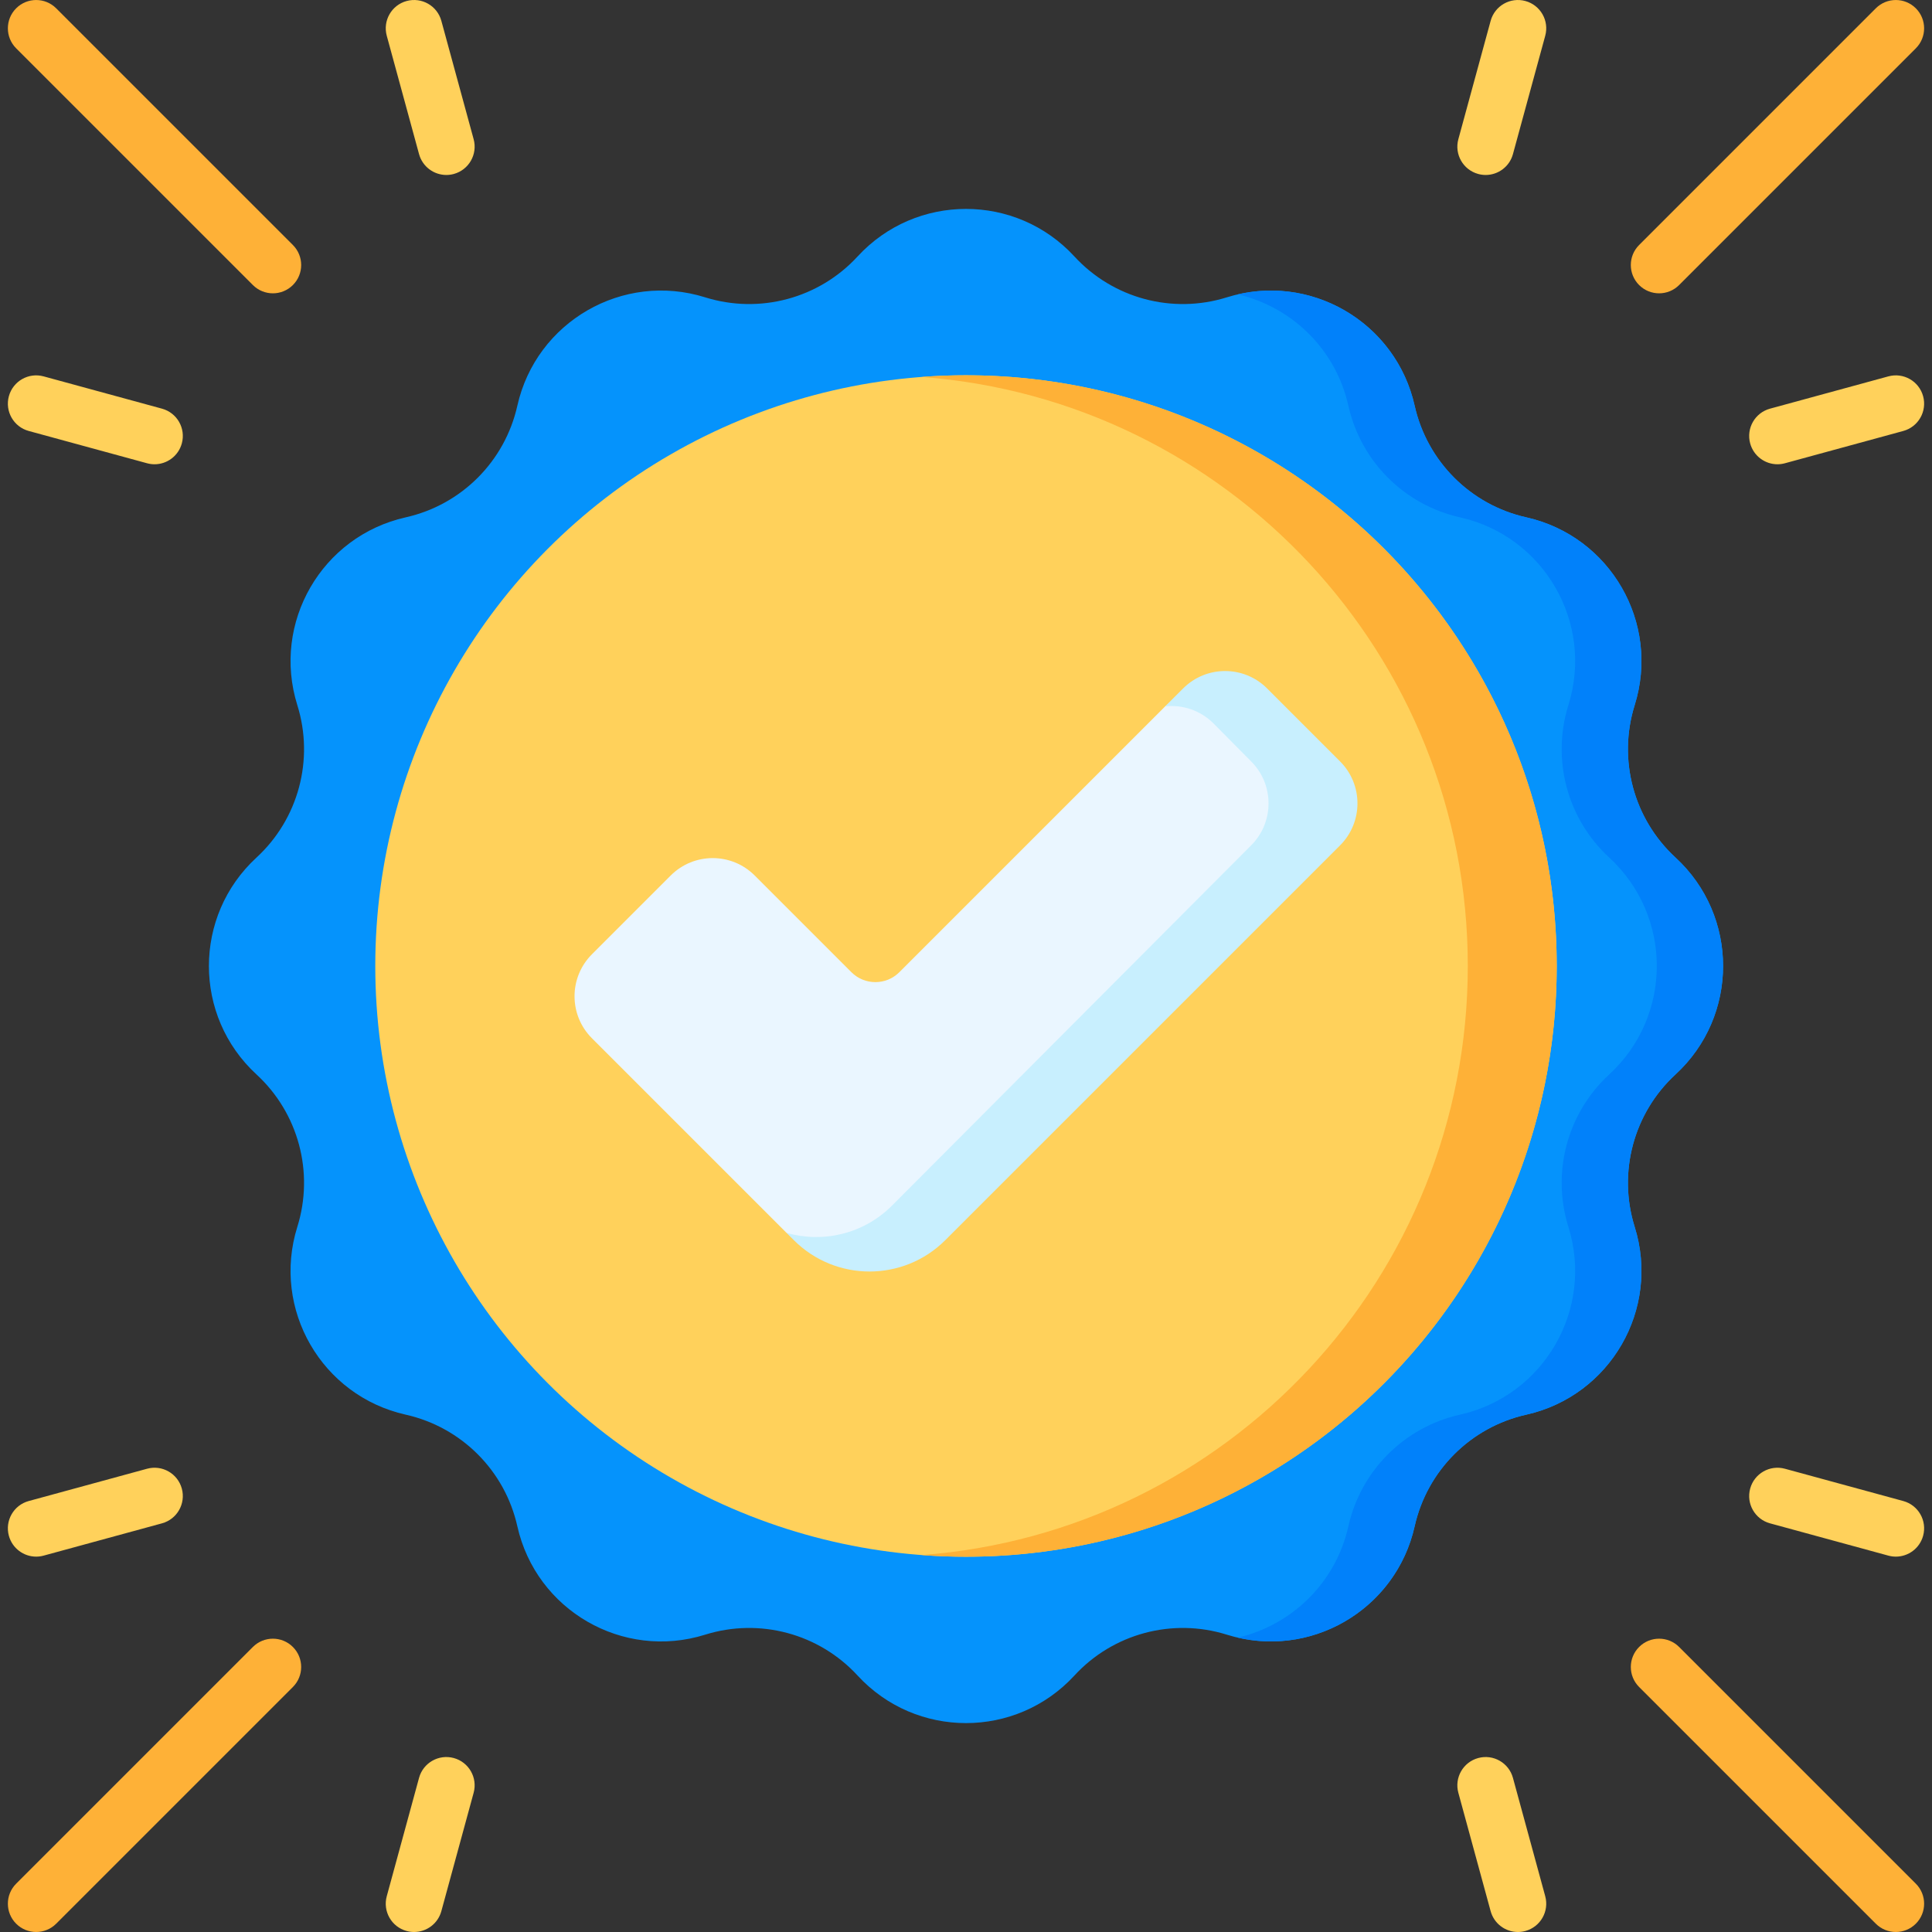 <svg id="Capa_1" enable-background="new 0 0 512.005 512.005" height="512" viewBox="0 0 512.005 512.005" width="512" xmlns="http://www.w3.org/2000/svg"><rect x="0" y="0" width="512.005" height="512.005" fill="#333333" stroke="none"/><g><path d="m284.737 67.97c10.236 11.122 25.971 15.338 40.397 10.824 21.801-6.822 44.777 6.443 49.77 28.734 3.303 14.75 14.822 26.269 29.573 29.573 22.291 4.992 35.556 27.969 28.734 49.77-4.514 14.426-.298 30.161 10.824 40.397 16.809 15.469 16.809 42 0 57.469-11.122 10.236-15.338 25.971-10.824 40.397 6.822 21.801-6.443 44.777-28.734 49.77-14.75 3.303-26.269 14.822-29.573 29.573-4.992 22.291-27.969 35.556-49.77 28.734-14.426-4.514-30.161-.298-40.397 10.824-15.469 16.809-42 16.809-57.469 0-10.236-11.122-25.971-15.338-40.397-10.824-21.801 6.822-44.777-6.443-49.77-28.734-3.303-14.75-14.822-26.269-29.573-29.573-22.291-4.992-35.557-27.969-28.734-49.77 4.514-14.426.298-30.161-10.824-40.397-16.809-15.469-16.809-42 0-57.469 11.122-10.236 15.338-25.971 10.824-40.397-6.822-21.801 6.443-44.777 28.734-49.77 14.75-3.303 26.269-14.822 29.573-29.573 4.992-22.291 27.969-35.557 49.77-28.734 14.426 4.514 30.161.298 40.397-10.824 15.469-16.808 42-16.808 57.469 0z" fill="#0593fc"/><g><path d="m444.035 227.268c-11.122-10.236-15.339-25.971-10.824-40.397 6.822-21.801-6.443-44.777-28.734-49.77-14.75-3.303-26.269-14.822-29.573-29.573-4.771-21.3-25.961-34.345-46.857-29.512 14.083 3.281 25.882 14.288 29.291 29.512 3.304 14.75 14.823 26.269 29.573 29.573 22.291 4.992 35.557 27.969 28.734 49.77-4.514 14.426-.298 30.161 10.824 40.397 16.809 15.469 16.809 42 0 57.469-11.122 10.236-15.338 25.971-10.824 40.397 6.822 21.801-6.443 44.777-28.734 49.77-14.75 3.303-26.269 14.822-29.573 29.573-3.41 15.224-15.209 26.232-29.291 29.512 20.896 4.833 42.086-8.212 46.857-29.512 3.303-14.75 14.822-26.269 29.573-29.573 22.291-4.992 35.557-27.969 28.734-49.77-4.514-14.426-.298-30.161 10.824-40.397 16.808-15.469 16.808-42 0-57.469z" fill="#0181fa"/></g><circle cx="256.002" cy="256.003" fill="#ffd15b" r="156.549"/><path d="m256.002 99.453c-3.964 0-7.893.15-11.783.44 80.956 6.024 144.767 73.614 144.767 156.109s-63.81 150.086-144.766 156.11c3.89.289 7.819.44 11.783.44 86.46 0 156.549-70.09 156.549-156.549s-70.09-156.55-156.55-156.55z" fill="#feb137"/><path d="m225.632 257.646-25.629-25.629c-6.145-6.145-16.108-6.145-22.252 0l-20.882 20.882c-6.145 6.145-6.145 16.108 0 22.252l51.574 51.574 5.587 3.382 23.797-.95 111.868-112.754-12.295-22.431-24.871-9.573-3.738 2.794-70.452 70.452c-3.51 3.509-9.198 3.509-12.707.001z" fill="#eaf6ff"/><path d="m355.136 201.782-19.341-19.341c-6.145-6.145-16.108-6.145-22.252 0l-4.752 4.752c4.562-.482 9.293 1.018 12.79 4.514l9.99 10.075c6.145 6.145 6.145 16.108 0 22.252l-95.196 95.482c-7.563 7.563-18.331 9.963-27.931 7.208l1.926 1.926c11.088 11.088 29.064 11.088 40.152 0l104.615-104.615c6.144-6.145 6.144-16.108-.001-22.253z" fill="#c8effe"/><g><g><g><g><path d="m439.687 77.735c-1.919 0-3.839-.732-5.303-2.197-2.929-2.929-2.929-7.678 0-10.606l62.732-62.732c2.929-2.929 7.678-2.929 10.606 0 2.929 2.929 2.929 7.678 0 10.606l-62.732 62.732c-1.464 1.464-3.384 2.197-5.303 2.197z" fill="#feb137"/></g><g><path d="m471.049 123.037c-3.298 0-6.321-2.192-7.231-5.528-1.09-3.996 1.265-8.12 5.261-9.209l31.366-8.557c3.998-1.091 8.12 1.265 9.209 5.261 1.09 3.996-1.265 8.12-5.261 9.209l-31.366 8.557c-.66.181-1.325.267-1.978.267z" fill="#ffd15b"/></g><g><path d="m393.721 46.371c-.654 0-1.317-.086-1.979-.267-3.996-1.09-6.352-5.213-5.261-9.209l8.557-31.366c1.09-3.996 5.214-6.354 9.209-5.261 3.996 1.09 6.352 5.213 5.261 9.209l-8.557 31.366c-.909 3.335-3.932 5.528-7.23 5.528z" fill="#ffd15b"/></g></g><g><g><path d="m72.318 77.735c-1.919 0-3.839-.732-5.303-2.197l-62.732-62.732c-2.929-2.929-2.929-7.678 0-10.606 2.929-2.929 7.678-2.929 10.606 0l62.732 62.732c2.929 2.929 2.929 7.678 0 10.606-1.464 1.464-3.384 2.197-5.303 2.197z" fill="#feb137"/></g><g><path d="m40.956 123.037c-.654 0-1.317-.086-1.979-.267l-31.366-8.557c-3.996-1.09-6.352-5.213-5.261-9.209 1.09-3.996 5.213-6.354 9.209-5.261l31.366 8.557c3.996 1.09 6.352 5.213 5.261 9.209-.909 3.336-3.932 5.528-7.23 5.528z" fill="#ffd15b"/></g><g><path d="m118.284 46.371c-3.298 0-6.321-2.193-7.231-5.528l-8.557-31.366c-1.09-3.996 1.265-8.12 5.261-9.209 4-1.092 8.12 1.266 9.209 5.261l8.557 31.366c1.09 3.996-1.265 8.12-5.261 9.209-.661.181-1.325.267-1.978.267z" fill="#ffd15b"/></g></g></g><g><g><g><path d="m502.419 512.003c-1.919 0-3.839-.732-5.303-2.197l-62.732-62.732c-2.929-2.929-2.929-7.678 0-10.606 2.929-2.929 7.678-2.929 10.606 0l62.732 62.732c2.929 2.929 2.929 7.678 0 10.606-1.464 1.464-3.384 2.197-5.303 2.197z" fill="#feb137"/></g><g><path d="m502.423 412.529c-.654 0-1.317-.086-1.979-.267l-31.366-8.557c-3.996-1.09-6.352-5.213-5.261-9.209s5.212-6.353 9.209-5.261l31.366 8.557c3.996 1.09 6.352 5.213 5.261 9.209-.908 3.335-3.931 5.528-7.23 5.528z" fill="#ffd15b"/></g><g><path d="m402.269 512.005c-3.298 0-6.321-2.193-7.231-5.528l-8.557-31.366c-1.09-3.996 1.265-8.12 5.261-9.209 3.997-1.091 8.12 1.266 9.209 5.261l8.557 31.366c1.09 3.996-1.265 8.12-5.261 9.209-.66.181-1.324.267-1.978.267z" fill="#ffd15b"/></g></g><g><g><path d="m9.586 512.003c-1.919 0-3.839-.732-5.303-2.197-2.929-2.929-2.929-7.678 0-10.606l62.732-62.732c2.929-2.929 7.678-2.929 10.606 0 2.929 2.929 2.929 7.678 0 10.606l-62.732 62.732c-1.464 1.464-3.384 2.197-5.303 2.197z" fill="#feb137"/></g><g><path d="m9.581 412.529c-3.298 0-6.321-2.192-7.231-5.528-1.09-3.996 1.265-8.12 5.261-9.209l31.366-8.557c3.998-1.092 8.12 1.266 9.209 5.261 1.09 3.996-1.265 8.12-5.261 9.209l-31.366 8.557c-.66.181-1.324.267-1.978.267z" fill="#ffd15b"/></g><g><path d="m109.735 512.005c-.654 0-1.317-.086-1.979-.267-3.996-1.09-6.352-5.213-5.261-9.209l8.557-31.366c1.09-3.996 5.213-6.352 9.209-5.261 3.996 1.09 6.352 5.213 5.261 9.209l-8.557 31.366c-.908 3.335-3.931 5.528-7.23 5.528z" fill="#ffd15b"/></g></g></g></g></g></svg>